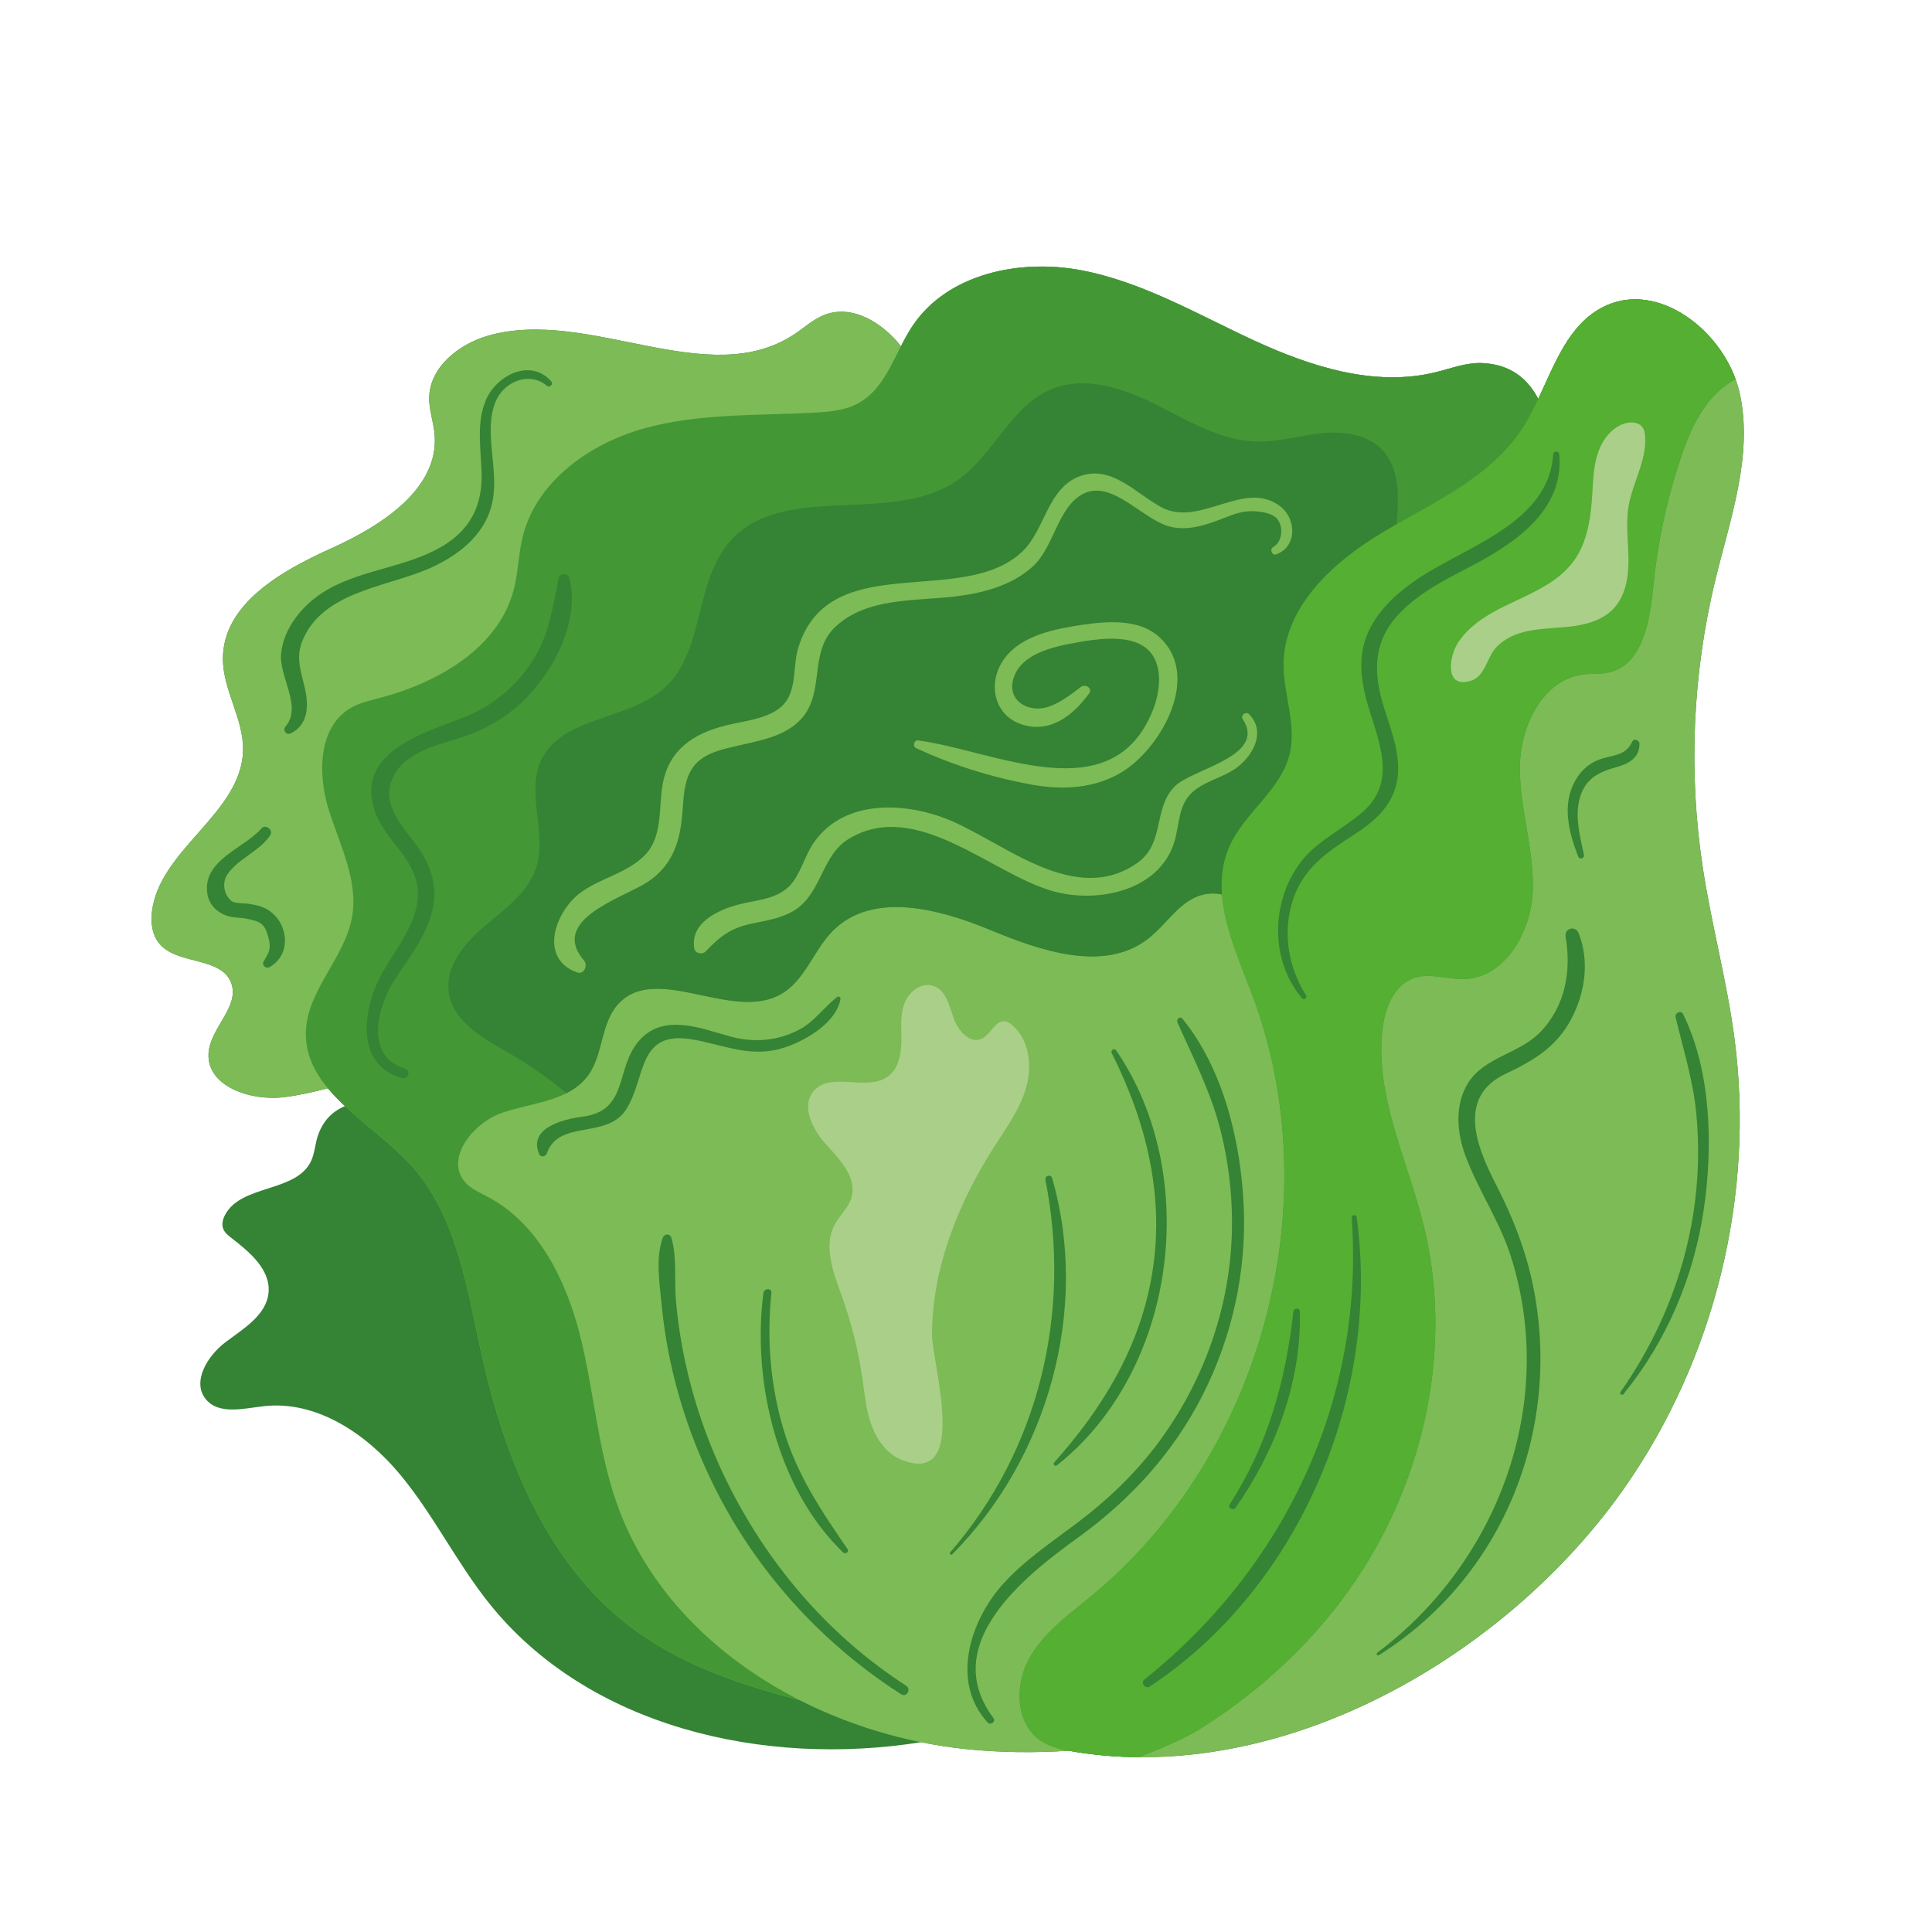 <?xml version="1.0" encoding="utf-8"?>
<!-- Generator: Adobe Illustrator 27.5.0, SVG Export Plug-In . SVG Version: 6.00 Build 0)  -->
<svg version="1.1" id="Capa_1" xmlns="http://www.w3.org/2000/svg" xmlns:xlink="http://www.w3.org/1999/xlink" x="0px" y="0px"
	 viewBox="0 0 2122 2122" style="enable-background:new 0 0 2122 2122;" xml:space="preserve">
<path style="fill:#358334;" d="M1870.285,953.224c-16.024-104.977-11.313-213.057,13.744-316.239
	c16.332-67.179,41.36-135.968,27.099-203.632c-1.189-5.685-2.831-11.311-4.867-16.845c-22.017-60.244-90.29-108.232-146.368-78.826
	c-37.147,19.473-51.856,61.428-70.36,100.463c-12.017-23.156-31.487-37.936-61.216-39.345c-17.593-0.835-34.529,5.893-51.639,10.085
	c-66.728,16.346-136.721-6.049-199.104-34.825c-62.387-28.777-122.859-64.595-190.382-77.274
	c-67.523-12.682-146.455,3.905-184.731,60.957c-4.75,7.079-8.887,14.741-12.872,22.523c-20.636-26.22-53.697-46.227-84.107-34.399
	c-11.986,4.663-21.681,13.646-32.356,20.816c-95.44,64.076-226.772-29.778-337.218,2.083c-32.292,9.316-64.146,34.76-64.502,68.366
	c-0.136,13.194,4.609,25.946,5.866,39.081c5.734,60.036-57.72,100.977-112.716,125.729
	c-54.996,24.751-119.644,61.128-119.712,121.437c-0.034,34.522,22.792,66.12,22.114,100.636
	c-1.354,69.454-92.507,108.916-100.136,177.963c-1.311,11.851,0.331,24.67,7.81,33.959c19.508,24.234,67.883,14.356,79.171,43.347
	c10.124,26.012-22.977,49.632-24.746,77.491c-2.309,36.375,46.129,52.672,82.324,48.36c16.408-1.954,32.629-5.647,48.772-9.825
	c5.627,6.771,11.976,13.261,18.732,19.596c-13.591,5.69-24.372,15.809-30.037,33.35c-2.865,8.88-3.245,18.546-7.201,26.994
	c-16.312,34.817-77.198,25.316-94.684,59.557c-2.309,4.517-3.61,9.898-1.871,14.66c1.603,4.385,5.462,7.489,9.164,10.331
	c20.054,15.401,43.016,34.768,40.692,59.946c-2.281,24.707-27.386,39.445-47.206,54.373c-19.82,14.926-37.394,43.564-21.647,62.74
	c14.236,17.332,41.369,10.163,63.654,7.627c57.413-6.534,111.776,29.795,148.882,74.09c37.106,44.295,62.529,97.298,98.621,142.423
	c108.802,136.045,301.597,180.089,474.361,152.549c16.03,3.236,32.159,5.745,48.288,7.449c38.055,4.021,76.091,4.409,113.983,1.92
	c3.222,0.596,6.457,1.125,9.666,1.622c22.412,3.496,44.916,5.262,67.484,5.442c207.732,1.796,417.018-130.399,532.579-294.952
	c100.049-142.472,144.268-323.081,121.276-495.661C1896.56,1076.783,1879.805,1015.626,1870.285,953.224z"/>
<path style="fill:#7CBB55;" d="M1870.285,953.224c-16.024-104.977-11.313-213.057,13.744-316.239
	c16.332-67.179,41.36-135.968,27.099-203.632c-1.189-5.685-2.831-11.311-4.867-16.845c-22.017-60.244-90.29-108.232-146.368-78.826
	c-37.147,19.473-51.856,61.428-70.36,100.463c-12.017-23.156-31.487-37.936-61.216-39.345c-17.593-0.835-34.529,5.893-51.639,10.085
	c-66.728,16.346-136.721-6.049-199.104-34.825c-62.387-28.777-122.859-64.595-190.382-77.274
	c-67.523-12.682-146.455,3.905-184.731,60.957c-4.75,7.079-8.887,14.741-12.872,22.523c-20.636-26.22-53.697-46.227-84.107-34.399
	c-11.986,4.663-21.681,13.646-32.356,20.816c-95.44,64.076-226.772-29.778-337.218,2.083c-32.292,9.316-64.146,34.76-64.502,68.366
	c-0.136,13.194,4.609,25.946,5.866,39.081c5.734,60.036-57.72,100.977-112.716,125.729
	c-54.996,24.751-119.644,61.128-119.712,121.437c-0.034,34.522,22.792,66.12,22.114,100.636
	c-1.354,69.454-92.507,108.916-100.136,177.963c-1.311,11.851,0.331,24.67,7.81,33.959c19.508,24.234,67.883,14.356,79.171,43.347
	c10.124,26.012-22.977,49.632-24.746,77.491c-2.309,36.375,46.129,52.672,82.324,48.36c16.408-1.954,32.629-5.647,48.772-9.825
	c5.627,6.771,11.976,13.261,18.732,19.596c23.066,21.626,50.961,41.423,71.887,64.19c50.28,54.704,61.729,133.288,77.622,205.868
	c25.018,114.285,70.918,231.084,164.058,301.88c49.539,37.654,109.174,59.659,169.174,76.156c5.607,1.542,11.234,3.024,16.872,4.475
	c41.88,21.253,87.071,36.779,133.114,46.072c16.03,3.236,32.159,5.745,48.288,7.449c38.055,4.021,76.091,4.409,113.983,1.92
	c3.222,0.596,6.457,1.125,9.666,1.622c22.412,3.496,44.916,5.262,67.484,5.442c207.732,1.796,417.018-130.399,532.579-294.952
	c100.049-142.472,144.268-323.081,121.276-495.661C1896.56,1076.783,1879.805,1015.626,1870.285,953.224z"/>
<path style="fill:#439735;" d="M1759.893,337.683c-37.147,19.473-51.856,61.428-70.36,100.463
	c-12.017-23.156-31.487-37.936-61.216-39.345c-17.593-0.835-34.529,5.893-51.639,10.085
	c-66.728,16.346-136.721-6.049-199.104-34.825c-62.387-28.777-122.859-64.595-190.382-77.274
	c-67.523-12.682-146.455,3.905-184.731,60.957c-4.75,7.079-8.887,14.741-12.872,22.523c-12.416,24.239-23.342,49.671-46.592,62.502
	c-14.568,8.039-31.742,9.569-48.361,10.473c-62.665,3.413-126.553,0.462-187.025,17.25c-60.473,16.784-118.943,58.706-133.69,119.71
	c-4.56,18.884-4.745,38.643-9.637,57.447c-16.667,64.034-83.079,102.143-147.089,118.893c-11.069,2.897-22.431,5.452-32.287,11.257
	c-35.196,20.738-36.102,71.756-24.034,110.784c12.063,39.026,32.877,78.097,25.871,118.341
	c-7.908,45.425-50.061,81.201-50.801,127.303c-0.381,23.719,9.475,43.354,24.212,61.084c5.627,6.771,11.976,13.261,18.732,19.596
	c23.066,21.626,50.961,41.423,71.887,64.19c50.28,54.704,61.729,133.288,77.622,205.868
	c25.018,114.285,70.918,231.084,164.058,301.88c49.539,37.654,109.174,59.659,169.174,76.156c5.607,1.542,11.234,3.024,16.872,4.475
	c-91.826-46.596-167.697-120.704-201.393-217.12c-20.711-59.264-24.711-122.977-40.097-183.841
	c-15.391-60.863-45.91-122.743-101.432-152.044c-8.716-4.602-18.188-8.521-24.692-15.925c-22.884-26.034,8.984-66.041,41.929-76.819
	c22.672-7.417,48.71-10.644,69.346-21.104c9.345-4.738,17.587-10.957,23.901-19.725c16.609-23.06,13.608-56.906,32.731-77.932
	c42.104-46.307,125.768,20.239,179.717-11.496c25.954-15.269,35.226-48.28,56.585-69.508c43.313-43.05,115.859-24.09,172.268-0.682
	c56.41,23.408,125.846,47.118,173.964,9.505c20.19-15.78,34.231-41.284,58.977-47.929c7.256-1.948,14.686-1.927,21.897-0.403
	c2.806,36.463,19.571,74.079,32.879,109.287c85.881,227.413,12.01,505.578-175.376,660.428
	c-25.457,21.045-53.496,40.811-69.427,69.732c-15.937,28.95-14.904,70.704,12.224,89.528c9.224,6.419,20.227,9.421,31.386,11.486
	c3.222,0.596,6.457,1.125,9.666,1.622c22.412,3.496,44.916,5.262,67.484,5.442c25.086-10.066,49.54-19.949,69.12-32.355
	c66.933-42.363,125.9-97.71,170.056-163.608c75.664-112.886,106.041-257.276,73.199-389.135
	c-17.788-71.374-53.433-141.318-45.009-214.395c2.68-23.113,12.624-48.779,34.67-56.29c17.701-6.022,36.95,1.793,55.62,1.094
	c45.223-1.764,73.471-52.579,74.84-97.8c1.369-45.22-14.475-89.498-14.231-134.75c0.244-45.22,25.364-96.886,70.31-102.058
	c9.091-1.033,18.397-0.061,27.337-2.036c36.98-8.18,45.13-56.107,48.809-93.785c4.594-47.167,14.417-93.817,29.228-138.794
	c9.306-28.343,21.286-57.021,43.333-77.091c5.354-4.865,11.435-9.094,17.944-12.468
	C1884.244,356.265,1815.971,308.277,1759.893,337.683z"/>
<path style="fill:#358334;" d="M1518.261,494.253c-16.478-17.501-43.177-20.841-67.084-18.349
	c-23.912,2.495-47.411,9.701-71.44,9.055c-39.698-1.067-75.235-23.096-110.753-40.855c-35.517-17.761-77.501-31.822-114.187-16.621
	c-44.584,18.477-63.425,72.241-102.982,99.885c-72.487,50.66-191.654,0.913-250.109,67.274
	c-39.201,44.5-27.654,120.326-71.328,160.441c-39.737,36.5-113.661,31.401-136.219,80.417c-16.551,35.964,6.918,79.625-5.179,117.32
	c-8.828,27.518-34.319,45.517-56.395,64.163c-22.075,18.648-43.634,44.202-39.698,72.831c4.507,32.738,38.748,51.055,67.381,67.552
	c21.844,12.587,42.527,27.128,61.892,43.259c9.345-4.738,17.587-10.957,23.901-19.725c16.609-23.06,13.608-56.906,32.731-77.932
	c42.104-46.307,125.768,20.239,179.717-11.496c25.954-15.269,35.226-48.28,56.585-69.508c43.313-43.05,115.859-24.09,172.268-0.682
	c56.41,23.408,125.846,47.118,173.964,9.505c20.19-15.78,34.231-41.284,58.977-47.929c7.256-1.948,14.686-1.927,21.897-0.403
	c-1.376-17.865,0.582-35.454,7.974-52.344c16.419-37.464,56.837-62.28,66.387-101.995c7.785-32.297-7.055-65.595-6.724-98.806
	c0.639-63.374,55.016-112.58,109.481-144.996c4.81-2.863,9.689-5.674,14.589-8.471c0.066-0.811,0.149-1.615,0.212-2.428
	C1536.303,545.741,1537.297,514.462,1518.261,494.253z"/>
<path style="fill:#54AF32;" d="M1759.893,337.683c-37.147,19.473-51.856,61.428-70.36,100.463
	c-5.657,11.93-11.652,23.6-18.77,34.256c-32.136,48.047-86.27,74.569-136.854,103.441c-4.9,2.797-9.78,5.608-14.589,8.471
	c-54.465,32.417-108.843,81.622-109.481,144.996c-0.331,33.211,14.509,66.509,6.724,98.806
	c-9.55,39.715-49.968,64.531-66.387,101.995c-7.391,16.89-9.35,34.48-7.974,52.344c2.806,36.463,19.571,74.079,32.879,109.287
	c85.881,227.413,12.01,505.578-175.376,660.428c-25.457,21.045-53.496,40.811-69.427,69.732
	c-15.937,28.95-14.904,70.704,12.224,89.528c9.224,6.419,20.227,9.421,31.386,11.486c3.222,0.596,6.457,1.125,9.666,1.622
	c22.412,3.496,44.916,5.262,67.484,5.442c25.086-10.066,49.54-19.949,69.12-32.355c66.933-42.363,125.9-97.71,170.056-163.608
	c75.664-112.886,106.041-257.276,73.199-389.135c-17.788-71.374-53.433-141.318-45.009-214.395
	c2.68-23.113,12.624-48.779,34.67-56.29c17.701-6.022,36.95,1.793,55.62,1.094c45.223-1.764,73.471-52.579,74.84-97.8
	c1.369-45.22-14.475-89.498-14.231-134.75c0.244-45.22,25.364-96.886,70.31-102.058c9.091-1.033,18.397-0.061,27.337-2.036
	c36.98-8.18,45.13-56.107,48.809-93.785c4.594-47.167,14.417-93.817,29.228-138.794c9.306-28.343,21.286-57.021,43.333-77.091
	c5.354-4.865,11.435-9.094,17.944-12.468C1884.244,356.265,1815.971,308.277,1759.893,337.683z"/>
<path style="fill:#358334;" d="M687.495,1218.839c22.465-34.433,11.956-87.525,72.502-77.259
	c36.819,6.241,65.248,21.369,102.977,8.505c23.069-7.869,55.098-26.743,60.131-52.451c0.351-1.779-1.681-4.061-3.488-2.682
	c-14.889,11.347-24.526,26.738-41.73,35.898c-23.849,12.699-50.377,14.609-76.17,7.481c-31.8-8.787-72.448-25.64-99.161,4.022
	c-27.499,30.536-11.201,77.7-63.025,84.185c-20.565,2.572-60.302,12.582-47.074,41.359c1.739,3.783,7.021,2.212,8.16-1.067
	C613.755,1229.187,666.106,1251.618,687.495,1218.839z"/>
<path style="fill:#358334;" d="M1719.581,1028.949c6.553,38.117-0.516,76.969-28.541,105.344
	c-22.85,23.138-60.575,26.724-78.431,55.021c-15.269,24.2-12.439,55.233-2.792,80.836c14.319,38.02,37.442,71.296,49.818,110.431
	c50.743,160.509-13.734,334.658-146.811,434.609c-1.618,1.216-0.175,3.927,1.632,2.789
	c135.045-84.906,199.946-243.963,170.436-400.292c-7.805-41.354-22.734-79.766-41.964-117.03
	c-20.809-40.316-43.249-95.761,10.617-121.205c31.171-14.724,56.253-29.449,72.692-61.128c14.874-28.657,19.693-62.913,7.639-93.315
	C1730.368,1016.152,1717.949,1019.451,1719.581,1028.949z"/>
<path style="fill:#358334;" d="M1800.682,816.793c-0.063-3.917-6.168-6.246-7.971-2.158c-7.454,16.889-23.859,14.234-38.607,20.577
	c-10.835,4.66-18.772,12.806-24.399,23.037c-14.387,26.159-6.421,56.239,3.586,82.356c1.515,3.956,7.318,2.485,6.416-1.769
	c-4.058-19.096-9.812-39.997-5.296-59.467c5.359-23.096,19.81-30.926,40.56-36.682
	C1788.731,838.869,1800.935,832.588,1800.682,816.793z"/>
<path style="fill:#358334;" d="M1840.433,1117.282c8.283,35.211,19.036,68.577,22.607,104.906
	c3.64,37.009,2.523,74.543-3.255,111.274c-11.103,70.58-38.942,137.099-79.951,195.5c-1.287,1.837,1.7,4.178,3.138,2.419
	c47.513-58.229,77.33-128.47,88.326-202.779c10.09-68.204,8.536-151.61-22.704-214.762
	C1846.28,1109.16,1839.308,1112.517,1840.433,1117.282z"/>
<path style="fill:#358334;" d="M1434.485,1093.224c-19.284-30.39-25.73-67.856-15.157-102.568
	c11.089-36.392,37.349-54.341,67.717-73.803c21.34-13.676,40.784-30.195,46.738-55.956c6.631-28.696-5.788-57.964-14.066-84.862
	c-11.786-38.277-11.498-72.507,17.642-102.652c21.842-22.592,50.572-37.055,78.08-51.418
	c48.462-25.306,102.557-61.476,97.149-122.736c-0.375-4.241-6.377-4.314-6.655,0c-4.97,77.181-100.341,102.087-152.833,139.32
	c-21.291,15.099-41.164,33.695-51.362,58.219c-11.985,28.828-5.5,58.521,3.567,87.154c12.414,39.206,26.631,78.2-10.071,109.167
	c-23.478,19.812-51.732,31.947-69.617,57.988c-29.91,43.537-29.647,104.801,4.536,145.486
	C1432.171,1098.963,1436.147,1095.848,1434.485,1093.224z"/>
<path style="fill:#358334;" d="M1271.09,1586.078c-24.804,33.062-54.738,61.466-87.639,86.346
	c-28.161,21.294-58.056,41.033-81.847,67.435c-36.166,40.136-57.832,107.917-16.614,152.192c3.021,3.242,9.028-1.16,6.271-4.838
	c-60.779-81.082,33.559-155.669,92.54-198.246c57.403-41.437,104.614-92.877,136.872-156.27
	c32.414-63.701,48.321-134.926,45.408-206.377c-2.874-70.694-21.9-151.817-67.513-207.573c-2.655-3.245-6.821,0.899-5.374,4.146
	c17.5,39.25,36.77,76.56,47.361,118.531c10.427,41.306,14.465,84.1,11.815,126.626
	C1347.465,1446.705,1318.32,1523.126,1271.09,1586.078z"/>
<path style="fill:#358334;" d="M989.867,1860.911c5.896,3.769,11.304-5.581,5.466-9.357c-82.772-53.527-148-128.541-192.867-216.146
	c-21.934-42.826-38.465-88.417-48.935-135.386c-5.281-23.681-9.086-47.696-11.157-71.876c-1.92-22.441,1.354-47.109-5.018-68.73
	c-1.418-4.823-7.742-4.37-9.345,0c-8.097,22.051-3.64,49.554-1.432,72.463c2.348,24.331,6.231,48.521,11.722,72.343
	c11.094,48.144,28.56,94.852,51.367,138.667C835.811,1731.515,905.746,1807.12,989.867,1860.911z"/>
<path style="fill:#358334;" d="M847.271,1420.154c0.585-5.65-8.029-5.457-8.745,0c-12.741,96.755,15.103,215.478,87.659,285.074
	c2.397,2.302,6.797-0.738,4.774-3.686c-29.12-42.397-55.854-82.09-70.626-132.17
	C846.062,1520.984,842.048,1470.254,847.271,1420.154z"/>
<path style="fill:#358334;" d="M444.811,1173.845c-44.561-13.83-30.436-67.745-12.185-96.455
	c15.766-24.809,35.23-47.954,42.134-77.25c5.252-22.29,0.677-43.483-11.23-62.755c-14.763-23.891-45.252-49.104-33.447-80.027
	c13.169-34.492,57.52-39.666,87.693-51.369c22.889-8.879,43.669-22.263,60.774-39.934c31.245-32.27,58.46-85.581,46.733-131.225
	c-1.427-5.549-10.304-5.864-11.547,0c-6.845,32.299-10.417,62.614-28.848,91.167c-18.231,28.243-44.882,50.258-76.263,62.314
	c-44.658,17.159-119.479,38.731-96.673,103.357c9.354,26.507,34.334,44.2,43.668,70.589c14.012,39.61-18.387,75.169-36.287,107.364
	c-20.448,36.785-30.743,100.319,22.651,114.487C448.626,1185.872,451.344,1175.872,444.811,1173.845z"/>
<path style="fill:#358334;" d="M332.202,703.539c22.046-52.96,89.188-58.383,135.703-77.676
	c32.697-13.559,64.477-36.792,72.604-73.179c5.267-23.576-0.18-47.53-1.321-71.198c-0.716-14.804-0.122-30.719,6.967-44.107
	c10.246-19.335,36.131-28.933,54.315-13.849c3.367,2.789,7.81-1.508,4.838-4.838c-23.021-25.832-60.648-6.086-71.858,21.22
	c-10.159,24.733-5.471,52.065-4.497,77.885c1.398,36.974-12.102,64.263-44.438,82.955c-45.915,26.541-104.088,24.794-144.863,61.388
	c-15.839,14.215-28.312,33.408-30.826,54.875c-3.05,25.992,23.664,58.501,4.818,80.979c-3.469,4.136,0.785,9.905,5.759,7.464
	c12.161-5.971,17.418-17.123,17.691-30.495C337.61,749.497,321.439,729.392,332.202,703.539z"/>
<path style="fill:#358334;" d="M292.86,998.508c-6.071-3.398-12.507-4.594-19.313-5.754c-4.697-0.799-15.41-0.063-19.225-3.121
	c-8.755-7.018-10.543-20.385-4.648-29.12c11.961-17.718,34.679-24.843,47.118-43.057c3.922-5.744-5.116-12.813-9.705-7.486
	c-18.802,21.846-65.057,34.563-59.318,71.715c1.812,11.754,10.046,20.07,20.994,23.985c7.298,2.606,15.059,1.924,22.553,3.464
	c13.963,2.872,19.264,4.884,23.167,19.25c3.586,13.203,1.818,16.372-4.867,27.496c-2.446,4.073,2.373,8.597,6.373,6.37
	C321.284,1048.164,316.65,1011.828,292.86,998.508z"/>
<path style="fill:#358334;" d="M1157.862,1606.292c-1.915,2.144,0.916,4.811,3.089,3.089
	c131.503-104.263,158.729-318.448,65.057-455.588c-2.066-3.028-6.578-0.422-4.921,2.877
	c38.753,77.259,59.055,160.187,43.625,246.587C1250.661,1481.957,1210.296,1547.469,1157.862,1606.292z"/>
<path style="fill:#358334;" d="M1148.269,1296.018c28.809,145.781-6.825,295.931-104.614,409.025
	c-1.267,1.466,0.75,3.554,2.148,2.151c105.116-105.535,151.372-269.116,109.798-413.198
	C1154.232,1289.25,1147.329,1291.255,1148.269,1296.018z"/>
<path style="fill:#358334;" d="M1262.69,1852.443c165.038-108.852,254.241-321.895,227.327-515.816
	c-0.424-3.057-5.637-2.356-5.413,0.733c14.587,198.66-73.462,384.277-227.786,507.47
	C1252.527,1848.256,1258.125,1855.456,1262.69,1852.443z"/>
<path style="fill:#358334;" d="M1357.082,1655.961c43.64-62.173,72.541-138.601,70.587-215.288c-0.117-4.629-6.529-4.402-7.031,0
	c-8.677,76.231-28.063,146.474-69.954,211.549C1348.069,1656.28,1354.378,1659.815,1357.082,1655.961z"/>
<path style="fill:#7CBB55;" d="M1405.881,555.916c-39.26-29.863-88.039,23.776-130.222,1.245
	c-27.732-14.811-54.148-46.511-88.925-34.375c-36.322,12.675-38.607,58.94-63.825,82.948
	c-65.754,62.592-211.927-4.326-246.031,105.381c-7.367,23.691,0.385,53.216-23.576,68.738
	c-16.438,10.65-38.242,12.397-56.838,17.108c-34.641,8.775-61.379,26.207-68.439,63.366c-5.042,26.548,0.521,58.624-20.268,79.464
	c-19.566,19.615-49.461,24.804-71.22,41.493c-26.982,20.699-44.872,71.596-2.87,86.701c8.029,2.889,12.341-7.747,7.674-13.184
	c-38.684-45.03,43.893-68.928,69.754-85.956c27.873-18.353,35.942-44.626,38.47-76.45c1.579-19.934,1.652-42.699,18.149-56.78
	c11.922-10.171,29.14-13.393,43.961-16.857c24.049-5.618,51.182-10.117,68.59-29.427c26.416-29.305,7.513-73.403,37.539-101.126
	c34.397-31.759,85.549-27.951,128.784-32.813c31.259-3.515,63.751-11.479,87.698-33.123c23.342-21.099,27.318-64.928,54.802-79.552
	c32.37-17.223,66.236,28.999,97.038,35.966c16.726,3.783,32.75-0.395,48.526-6.015c12.132-4.321,24.478-10.611,37.564-11.14
	c8.166-0.331,21.876,0.936,28.629,6.495c9.301,7.657,8.536,26.826-2.426,32.823c-4.249,2.326-1.355,9.727,3.372,7.99
	C1424.902,600.343,1424.122,569.79,1405.881,555.916z"/>
<path style="fill:#7CBB55;" d="M1364.965,789.892c26.909,41.05-55.489,54.348-74.743,73.868
	c-24.293,24.624-10.226,62.768-41.603,84.438c-67.634,46.711-143.108-20.57-203.712-46.572
	c-48.619-20.863-117.501-24.916-151.201,24.051c-9.145,13.289-13.028,29.634-22.538,42.636
	c-14.153,19.338-37.632,19.51-58.689,24.83c-23.128,5.844-54.65,20-49.939,48.541c0.931,5.635,8.94,7.13,12.546,3.313
	c16-16.935,27.937-25.856,51.215-30.702c15.985-3.328,32.468-5.742,46.553-14.631c29.905-18.863,29.384-60.519,59.971-78.675
	c74.085-43.978,155.683,38.636,223.43,57.793c50.84,14.375,121.954-1.223,135.167-59.919c5.374-23.864,4-41.698,27.932-55.764
	c13.35-7.844,28.858-11.581,40.989-21.471c17.491-14.256,29.53-38.806,11.64-57.15
	C1368.503,780.915,1362.135,785.577,1364.965,789.892z"/>
<path style="fill:#7CBB55;" d="M1008.235,813.239c-4.37-0.563-6.12,6.502-2.251,8.324c39.079,18.424,84.039,32.426,126.587,40.139
	c34.549,6.266,69.969,4.69,100.478-14.202c42.982-26.619,88.346-107.725,38.183-149.537c-24.555-20.468-63.795-14.84-92.677-10.085
	c-30.27,4.984-66.587,14.575-80.949,44.816c-11.44,24.078-3.177,52.784,22.811,62.334c31.883,11.717,58.27-9.048,75.829-33.474
	c4.185-5.827-4.404-10.694-9.106-7.026c-10.538,8.219-24.755,18.896-37.91,22.419c-20.721,5.551-43.381-7.662-36.117-31.71
	c8.102-26.831,42.241-34.512,66.221-38.96c21.798-4.044,55.542-9.564,75.79,2.979c23.381,14.487,20.025,47.902,11.493,69.771
	C1222.052,893.219,1091.694,823.977,1008.235,813.239z"/>
<path style="fill:#A9CF88;" d="M894.179,1197.828c-15.069,16.65-1.72,43.121,13.52,59.617s33.837,36.448,27.435,57.975
	c-3.347,11.237-12.959,19.403-18.45,29.761c-12.643,23.842-1.364,52.641,7.8,78.024c10.66,29.542,18.309,60.175,22.777,91.264
	c2.484,17.274,4.039,34.889,10.056,51.271c6.022,16.38,17.359,31.778,33.671,37.99c74.412,28.343,32.556-106.909,32.692-138.422
	c0.321-73.958,29.754-145.851,69.262-207.278c13.208-20.538,27.829-40.816,34.368-64.346c6.533-23.527,3.108-51.72-15.396-67.656
	c-2.285-1.969-4.887-3.771-7.873-4.197c-10.899-1.55-15.669,14.131-25.579,18.93c-13.135,6.358-26.499-8.874-31.118-22.719
	c-4.618-13.844-8.716-30.953-22.626-35.372c-13.257-4.209-27.133,7.209-31.708,20.344c-4.57,13.138-2.811,27.491-3.025,41.398
	c-0.219,13.907-3.289,29.211-14.358,37.635C952.912,1199.336,913.336,1176.666,894.179,1197.828z"/>
<path style="fill:#A9CF88;" d="M1652.989,665.57c-19.639,9.603-40.73,22.409-52.345,41.598
	c-9.506,15.71-13.813,50.543,16.068,40.137c14.143-4.926,16.896-25.754,26.353-35.932c20.277-21.817,51.508-20.139,78.806-22.865
	c18.256-1.824,37.437-6.49,50.114-19.756c13.384-14.002,16.809-34.777,16.672-54.148c-0.136-19.371-3.167-38.894-0.015-58.009
	c4.341-26.341,20.258-50.88,18.256-77.501c-0.253-3.379-0.848-6.867-2.792-9.642c-4.214-6.032-13.155-6.519-20.132-4.188
	c-14.173,4.731-24.102,18.019-28.877,32.178c-4.775,14.156-5.242,29.34-6.144,44.253c-1.578,26.18-5.13,53.623-20.638,74.775
	C1710.392,640.913,1680.215,652.257,1652.989,665.57z"/>
</svg>
